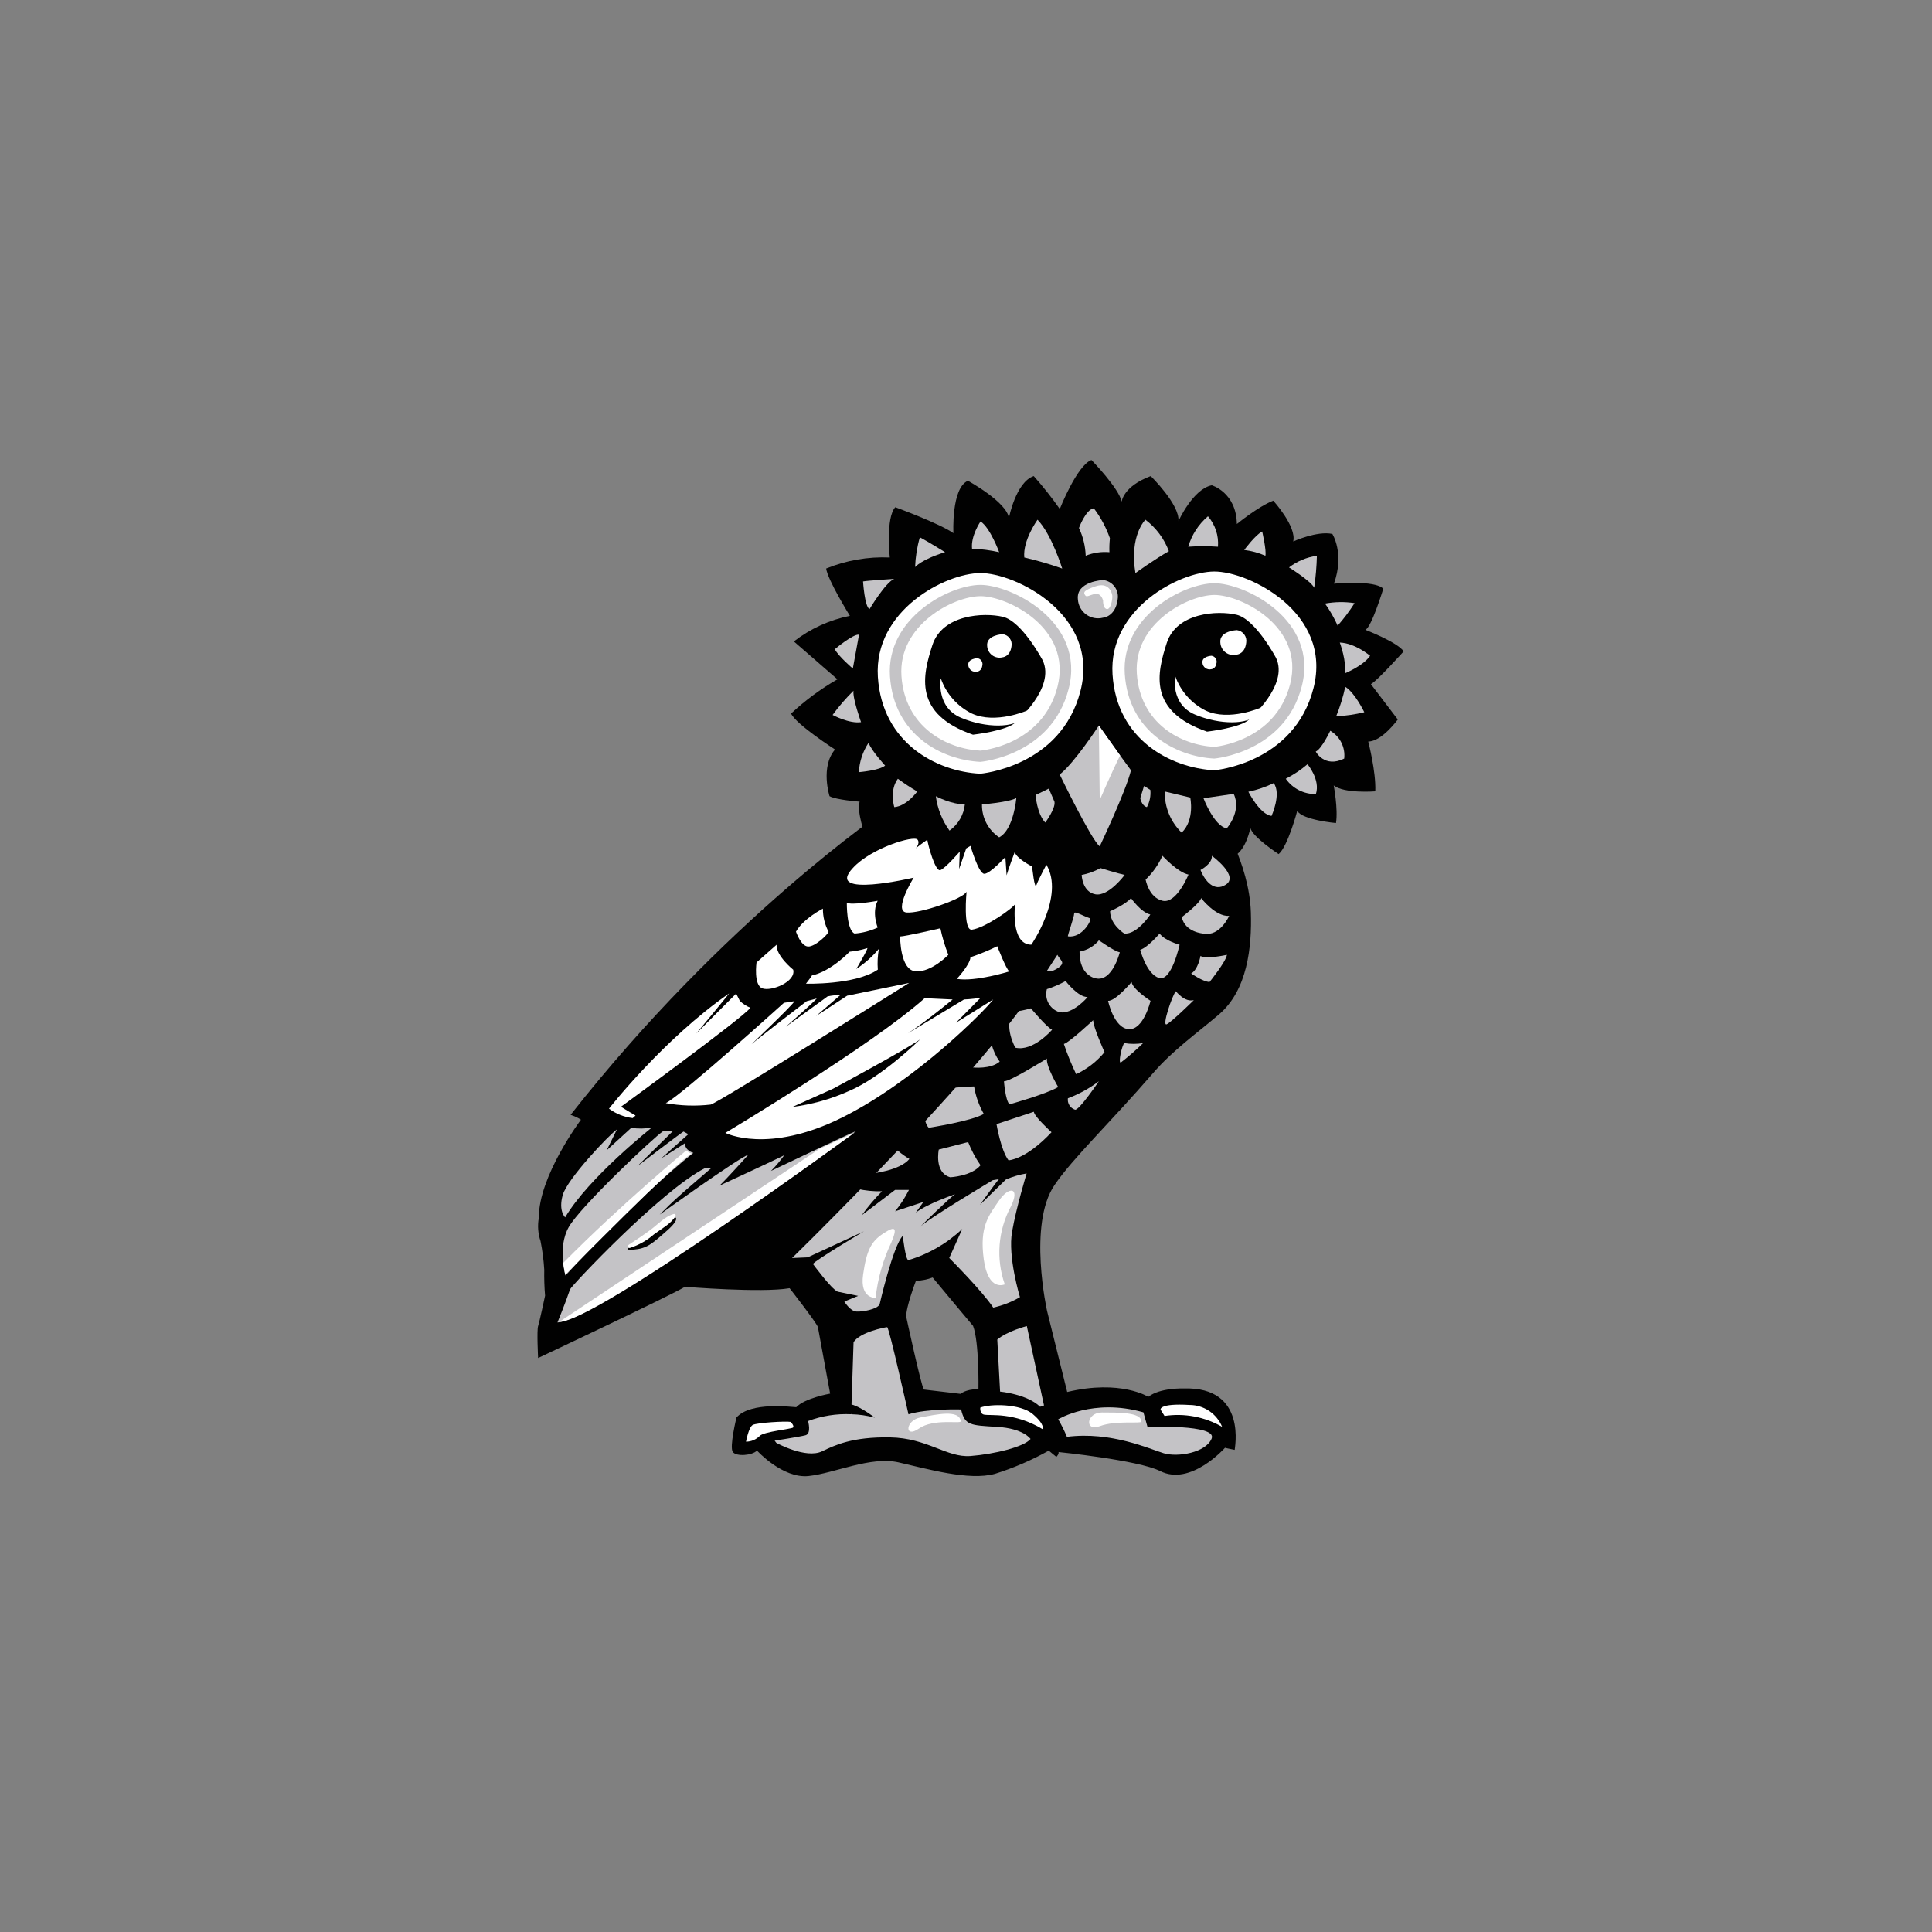 <?xml version="1.0" encoding="UTF-8"?>
<svg width="399px" height="399px" viewBox="0 0 399 399" version="1.1" xmlns="http://www.w3.org/2000/svg" xmlns:xlink="http://www.w3.org/1999/xlink">
    <rect x="0" y="0" width="399" height="399" fill="#808080" stroke="none"/>
    <!-- Generator: Sketch 61 (89581) - https://sketch.com -->
    <title>athens</title>
    <desc>Created with Sketch.</desc>
    <g id="athens" stroke="none" stroke-width="1" fill="none" fill-rule="evenodd">
        <g id="Athens-owl" transform="translate(111, 95)" fill-rule="nonzero">
            <path d="M133.439,191.75 C133.439,191.75 128.579,191.57 126.149,193.48 C126.149,193.48 120.449,189.85 109.399,192.48 L105.239,175.74 C105.239,175.74 101.239,157.85 106.779,149.74 C110.519,144.23 118.139,137 127.149,126.6 C131.149,121.94 136.309,118.29 140.779,114.47 C146.589,109.47 147.569,100.7 147.329,93.37 C146.989,83.16 140.779,73.67 140.779,73.67 C140.779,73.67 81.069,66.74 71.939,72.24 C71.939,72.24 38.429,94.98 6.839,135.24 C7.591,135.483 8.31,135.818 8.979,136.24 C8.979,136.24 0.219,147.9 0.279,156.52 C-0.011,158.117 0.109,159.762 0.629,161.3 C1.021,163.257 1.279,165.238 1.399,167.23 C1.363,169.018 1.419,170.807 1.569,172.59 C1.569,172.59 0.419,178 0.129,178.87 C-0.161,179.74 0.129,185.46 0.129,185.46 C0.129,185.46 26.719,172.93 30.479,170.75 C30.479,170.75 46.279,172.05 52.069,171.04 C52.069,171.04 57.329,177.77 57.909,179.04 L60.439,192.82 C60.439,192.82 55.269,193.71 53.439,195.62 C52.659,195.62 44.059,194.4 41.099,197.75 C41.099,197.75 39.609,203.85 40.339,204.86 C41.069,205.87 44.339,205.6 45.339,204.58 C45.339,204.58 50.639,210.41 56.009,209.83 C61.379,209.25 68.769,205.7 74.569,207.01 C80.369,208.32 89.129,210.88 94.499,209.37 C98.35,208.163 102.067,206.561 105.589,204.59 L107.159,205.88 C107.159,205.88 107.749,205.3 107.609,204.88 C107.609,204.88 124.059,206.53 128.609,208.81 C134.909,212 141.989,204 141.989,204 C141.989,204 142.629,204.18 143.989,204.43 C143.919,204.44 146.769,191.31 133.439,191.75 Z M91.039,191.87 C88.239,191.94 87.409,192.87 87.409,192.87 L79.779,191.97 C79.149,190.8 76.159,176.97 76.159,176.97 C76.059,174.97 78.159,169.52 78.159,169.52 C79.339,169.479 80.504,169.246 81.609,168.83 C83.019,170.57 89.959,178.83 89.959,178.83 C91.239,182.16 91.069,191.87 91.069,191.87 L91.039,191.87 Z" id="Shape" fill="#010101"></path>
            <path d="M95.539,192.4 C95.539,192.4 101.129,192.92 103.799,195.53 L104.609,195.26 L101.059,178.86 C101.059,178.86 96.979,179.92 94.959,181.65 L95.539,192.4 Z" id="Path" fill="#C4C3C6"></path>
            <path d="M107.539,198.12 C107.539,198.12 114.709,193.71 125.139,196.68 L125.979,199.68 C125.979,199.68 140.399,199.13 139.239,202.07 C138.079,205.01 132.239,206 129.339,205.13 C126.439,204.26 118.469,200.57 109.339,201.74 C108.826,200.492 108.225,199.282 107.539,198.12 L107.539,198.12 Z" id="Path" fill="#C4C3C6"></path>
            <path d="M65.279,182.19 L64.789,197.07 C61.754,196.931 58.723,197.411 55.879,198.48 C55.879,198.48 56.639,201.09 55.339,201.42 C54.039,201.75 48.979,202.53 48.979,202.53 L49.339,202.99 C49.339,202.99 55.409,206.34 58.779,204.73 C61.509,203.42 65.039,201.73 72.779,201.85 C80.519,201.97 84.549,206.08 89.439,205.7 C94.329,205.32 100.529,203.81 101.829,202.18 C101.829,202.18 100.419,200 94.879,199.68 C89.339,199.36 88.249,199.35 87.489,196.09 C87.489,196.09 80.489,195.87 76.619,197.09 C76.619,197.09 72.619,179.09 72.219,179.09 C71.819,179.09 66.579,180.12 65.279,182.19 Z" id="Path" fill="#C4C3C6"></path>
            <path d="M34.359,165.6 C36.539,164.84 61.079,146.32 61.079,146.32 C59.659,148.39 44.289,160.32 44.289,160.32 C44.289,160.32 45.039,160.55 47.289,159.57 C49.539,158.59 63.879,149.73 64.209,149.4 L58.789,155.33 L66.009,150.51 C67.697,150.897 69.428,151.069 71.159,151.02 C69.638,152.554 68.24,154.206 66.979,155.96 C69.979,153.68 73.859,150.74 73.859,150.74 L76.719,150.74 C75.929,152.313 74.97,153.795 73.859,155.16 L79.699,153.23 L78.139,155.42 C80.729,153.49 86.249,151.64 86.249,151.64 C85.159,152.3 78.959,158.43 78.959,158.43 C80.489,156.8 94.039,148.73 94.039,148.73 L95.289,148.53 C94.529,149.4 91.389,153.81 91.389,153.81 L96.739,148.59 C98.11,148.001 99.547,147.582 101.019,147.34 C101.019,147.34 98.889,154.34 98.019,159.34 C97.079,164.53 99.639,172.89 99.639,172.89 C97.923,173.894 96.06,174.622 94.119,175.05 C91.929,171.7 85.039,164.8 85.039,164.8 L87.729,158.8 C84.581,161.797 80.766,164.004 76.599,165.24 C76.009,165.24 75.439,160.24 75.439,160.24 C73.439,162.24 70.659,174.37 70.659,174.37 C70.229,175.37 67.139,175.97 65.839,175.86 C64.539,175.75 63.379,173.8 63.379,173.8 L66.229,172.63 L61.999,171.76 C60.699,171.22 56.899,166.05 56.899,166.05 C57.109,165.42 67.409,159.3 67.409,159.3 L55.809,164.67 L34.359,165.6 Z" id="Path" fill="#C4C3C6"></path>
            <path d="M128.679,196.12 L129.499,197.43 C133.606,196.809 137.802,197.603 141.399,199.68 C140.278,196.945 137.615,195.159 134.659,195.16 C128.329,194.78 128.679,196.12 128.679,196.12 Z" id="Path" fill="#FFFFFF"></path>
            <path d="M79.969,111.14 C69.079,120.89 38.799,138.97 38.799,138.97 C38.799,138.97 47.579,143.46 62.939,135.78 C78.299,128.1 92.629,113.47 94.119,111.41 L86.429,116.21 L91.499,111.08 C91.499,111.08 89.349,111.38 88.089,111.41 L74.809,119.41 C78.359,117.54 85.739,111.41 85.739,111.41 L79.969,111.14 Z" id="Path" fill="#FFFFFF"></path>
            <path d="M61.069,129.83 C61.069,129.83 76.369,121.6 79.019,119.66 C79.019,119.66 71.019,127.56 64.159,130.39 C60.507,132.018 56.636,133.099 52.669,133.6 L61.069,129.83 Z" id="Path" fill="#010101"></path>
            <path d="M4.129,178.12 C4.129,178.12 5.849,173.91 6.729,171.27 C6.949,170.62 25.419,150.95 34.549,146.27 L35.849,146.27 C26.429,154.34 27.659,153.54 25.239,155.84 C25.239,155.84 41.399,144.21 43.579,143.45 C43.579,143.45 38.789,148.77 37.579,149.86 C37.579,149.86 49.329,144.45 50.959,143.58 C50.137,144.731 49.224,145.814 48.229,146.82 C48.229,146.82 64.399,139.12 65.819,138.58 C65.839,138.6 12.489,177.6 4.129,178.12 Z" id="Path" fill="#C4C3C6"></path>
            <path d="M19.829,162.2 C22.264,160.68 24.601,159.01 26.829,157.2 C28.279,155.75 30.089,156.2 26.829,159.08 C23.569,161.96 22.599,162.84 19.829,163.08 C17.059,163.32 19.829,162.2 19.829,162.2 Z" id="Path" fill="#010101"></path>
            <path d="M91.449,195.71 C91.449,195.71 91.319,196.96 92.209,197.15 C93.579,197.44 98.349,196.58 104.309,200.15 C104.309,200.15 104.909,199.28 102.309,197.06 C99.709,194.84 93.409,194.91 91.449,195.71 Z" id="Path" fill="#FFFFFF"></path>
            <path d="M43.069,202.74 C43.069,202.74 43.609,199.74 44.469,199.28 C45.329,198.82 51.309,198.46 52.309,198.66 C52.309,198.66 53.109,199.51 52.779,199.82 C52.449,200.13 46.869,200.65 45.939,201.51 C45.188,202.292 44.153,202.736 43.069,202.74 L43.069,202.74 Z" id="Path" fill="#FFFFFF"></path>
            <path d="M64.789,197.07 C66.435,197.11 68.07,197.348 69.659,197.78 C69.659,197.78 65.839,194.78 63.959,194.97 L64.789,197.07 Z" id="Path" fill="#010101"></path>
            <path d="M32.189,143.09 C32.189,143.09 30.399,142.61 30.479,141.09 L25.549,144.23 L31.159,139.23 L30.159,138.69 C29.289,139.23 20.599,145.86 20.599,145.86 L27.949,138.61 C27.283,138.665 26.614,138.665 25.949,138.61 C24.099,139.8 8.849,154.18 6.459,158.42 C4.069,162.66 5.779,168.42 5.779,168.42 C5.779,168.42 19.579,153.18 32.189,143.09 Z" id="Path" fill="#C4C3C6"></path>
            <path d="M23.639,137.85 C23.639,137.85 10.639,148.09 5.719,156.41 C5.719,156.41 4.279,155.12 5.219,151.79 C6.159,148.46 14.749,139.4 16.409,138.25 L14.289,142.56 L19.369,137.92 C20.786,138.139 22.23,138.116 23.639,137.85 L23.639,137.85 Z" id="Path" fill="#C4C3C6"></path>
            <path d="M64.519,32.18 C64.519,32.18 59.929,24.78 59.619,22.41 C63.784,20.713 68.266,19.935 72.759,20.13 C72.759,20.13 71.889,11.89 73.899,9.75 C73.899,9.75 83.119,13.13 85.899,15.11 C85.899,15.11 85.429,5.78 88.899,4.29 C88.899,4.29 96.899,8.66 97.359,11.97 C97.359,11.97 98.799,4.55 102.489,3.32 C104.407,5.482 106.203,7.749 107.869,10.11 C107.869,10.11 111.409,1.11 114.409,-6.82121026e-13 C114.409,-6.82121026e-13 120.129,5.89 120.649,8.61 C120.649,8.61 120.909,5.47 126.649,3.32 C126.649,3.32 132.649,9.18 132.379,12.61 C132.379,12.61 135.379,5.99 139.259,5.22 C139.259,5.22 144.329,6.68 144.439,13.22 C144.439,13.22 148.879,9.58 151.959,8.4 C151.959,8.4 156.819,13.75 156.079,16.82 C156.079,16.82 161.019,14.58 164.159,15.27 C164.159,15.27 166.729,19.27 164.489,25.54 C164.489,25.54 172.999,24.75 174.679,26.59 C174.679,26.59 172.239,34.59 170.979,35.07 C170.979,35.07 177.629,37.63 178.889,39.52 C178.889,39.52 173.379,45.66 172.119,46.29 L177.679,53.59 C177.679,53.59 174.399,58.14 171.569,58.14 C171.569,58.14 173.199,64.34 173.029,68.43 C173.029,68.43 166.589,68.94 164.439,67.2 C164.439,67.2 165.379,72.14 164.909,74.98 C164.909,74.98 158.009,74.36 156.909,72.47 C156.909,72.47 154.959,79.82 153.069,81.39 C153.069,81.39 147.699,77.89 147.229,76 C147.229,76 146.379,80.45 144.009,81.71 C144.009,81.71 137.489,76.83 137.799,75.26 C137.799,75.26 136.379,81.08 133.709,81.39 C133.709,81.39 129.609,77.46 129.609,75.39 C129.609,75.39 128.359,79.17 126.309,79.33 C126.309,79.33 122.849,76.18 122.059,74.33 C122.059,74.33 118.119,80.78 116.389,81.41 C116.389,81.41 109.779,74.17 108.989,72.28 C108.989,72.28 107.729,76.92 105.989,78.07 C104.813,77.271 103.843,76.206 103.159,74.96 C103.159,74.96 100.639,80.31 99.069,80.63 C99.069,80.63 95.919,79.63 94.969,78.07 C93.655,79.582 91.975,80.732 90.089,81.41 C88.663,80.138 87.442,78.654 86.469,77.01 C86.469,77.01 82.689,80.63 80.019,80.63 C80.019,80.63 77.179,76.22 77.659,74.02 C77.659,74.02 71.559,77.65 67.659,77.49 C67.659,77.49 65.899,72.61 66.529,70.56 C66.529,70.56 61.729,70.21 60.319,69.43 C60.319,69.43 58.389,63.37 61.449,59.79 C61.449,59.79 53.339,54.56 52.379,52.36 C55.286,49.643 58.497,47.27 61.949,45.29 L52.949,37.47 C56.347,34.839 60.306,33.028 64.519,32.18 L64.519,32.18 Z" id="Path" fill="#010101"></path>
            <path d="M107.849,64.95 C107.849,64.95 114.379,78.49 116.119,79.79 C116.119,79.79 121.619,68.19 122.569,64.08 C122.569,64.08 117.929,57.78 115.939,54.84 C115.939,54.84 110.869,62.6 107.849,64.95 Z" id="Path" fill="#C4C3C6"></path>
            <path d="M139.759,64.08 C139.759,64.08 156.249,62.74 160.259,47.14 C164.269,31.54 146.889,22.99 139.759,23.03 C132.629,23.07 117.919,30.66 118.759,44.25 C119.599,57.84 130.849,63.6 139.759,64.08 Z" id="Path" fill="#FFFFFF"></path>
            <path d="M139.769,61.66 C139.769,61.66 154.309,60.48 157.849,46.72 C161.389,32.96 146.059,25.42 139.769,25.45 C133.479,25.48 120.509,32.19 121.289,44.17 C122.069,56.15 131.909,61.26 139.769,61.66 Z" id="Path" fill="#C4C3C6"></path>
            <path d="M139.779,59.24 C139.779,59.24 152.379,58.24 155.439,46.3 C158.499,34.36 145.219,27.84 139.779,27.87 C134.339,27.9 123.089,33.71 123.779,44.09 C124.469,54.47 132.959,58.9 139.779,59.24 Z" id="Path" fill="#FFFFFF"></path>
            <path d="M138.279,56.1 C138.279,56.1 145.489,55.28 147.049,53.5 C147.049,53.5 155.209,46.5 152.539,40.89 C152.539,40.89 148.309,32.89 144.389,31.96 C140.469,31.03 132.009,31.49 129.969,37.76 C127.929,44.03 126.069,51.87 138.279,56.1 Z" id="Path" fill="#010101"></path>
            <path d="M149.359,51.15 C149.359,51.15 142.859,54 138.039,51.77 C135.063,50.296 132.783,47.715 131.689,44.58 C131.689,44.58 130.629,50.42 135.809,52.58 C140.989,54.74 146.809,54.67 148.499,52.58 C149.949,50.79 149.359,51.15 149.359,51.15 Z" id="Path" fill="#FFFFFF"></path>
            <path d="M91.439,64.79 C91.439,64.79 108.089,63.44 112.139,47.69 C116.189,31.94 98.639,23.3 91.439,23.35 C84.239,23.4 69.439,31.05 70.299,44.77 C71.159,58.49 82.439,64.34 91.439,64.79 Z" id="Path" fill="#FFFFFF"></path>
            <path d="M91.449,62.34 C91.449,62.34 106.129,61.15 109.699,47.26 C113.269,33.37 97.799,25.76 91.449,25.79 C85.099,25.82 71.999,32.59 72.799,44.69 C73.599,56.79 83.509,61.94 91.449,62.34 Z" id="Path" fill="#C4C3C6"></path>
            <path d="M91.459,60.02 C91.459,60.02 104.269,59.02 107.389,46.85 C110.509,34.68 96.999,28.08 91.459,28.12 C85.919,28.16 74.459,34.05 75.169,44.61 C75.879,55.17 84.529,59.67 91.459,60.02 Z" id="Path" fill="#FFFFFF"></path>
            <path d="M89.939,56.73 C89.939,56.73 97.219,55.91 98.799,54.1 C98.799,54.1 107.029,47.1 104.339,41.38 C104.339,41.38 100.069,33.31 96.109,32.38 C92.149,31.45 83.609,31.9 81.559,38.23 C79.509,44.56 77.599,52.45 89.939,56.73 Z" id="Path" fill="#010101"></path>
            <path d="M101.129,51.74 C101.129,51.74 94.569,54.61 89.709,52.36 C86.702,50.876 84.399,48.268 83.299,45.1 C83.299,45.1 82.229,51 87.449,53.22 C92.669,55.44 98.609,55.32 100.269,53.22 C101.729,51.37 101.129,51.74 101.129,51.74 Z" id="Path" fill="#FFFFFF"></path>
            <path d="M116.819,24.79 C116.819,24.79 111.189,25.03 111.609,28.79 C111.685,30.033 112.314,31.177 113.322,31.907 C114.331,32.637 115.614,32.877 116.819,32.56 C116.819,32.56 119.379,32.38 119.819,28.79 C119.979,27.858 119.748,26.901 119.181,26.144 C118.613,25.387 117.759,24.897 116.819,24.79 Z" id="Path" fill="#C4C3C6"></path>
            <path d="M76.759,107.99 C76.759,107.99 37.139,132.88 35.759,133.12 C32.674,133.475 29.554,133.374 26.499,132.82 C29.829,131.15 50.899,112.1 50.899,112.1 L53.089,111.76 C52.679,112.59 44.199,120.66 44.199,120.66 C45.589,119.42 55.599,111.76 55.599,111.76 L57.679,111.2 C56.849,112.2 51.289,117.04 51.289,117.04 L58.369,111.9 L59.909,110.78 C60.775,110.586 61.661,110.492 62.549,110.5 L57.549,114.82 L63.959,110.63 L76.759,107.99 Z" id="Path" fill="#FFFFFF"></path>
            <path d="M78.489,78.4 C79.089,79.15 78.129,80.19 78.129,80.19 C79.449,79.13 80.509,78.43 80.509,78.43 C80.649,79.49 82.149,85.1 83.209,84.7 C84.269,84.3 87.209,80.88 87.209,80.88 L87.079,84.46 L88.549,80.21 L89.429,79.69 C89.429,79.69 91.089,85.46 92.279,85.46 C93.469,85.46 96.629,81.99 96.629,81.99 L96.889,85.78 C97.149,84.72 98.569,80.95 98.569,80.95 C98.839,82.27 102.149,83.95 102.149,83.95 C102.149,83.95 102.659,88.95 103.049,87.77 C103.349,86.86 105.099,83.58 105.099,83.58 C108.929,90.05 101.989,100.1 101.989,100.1 C97.609,100.1 98.639,91.68 98.639,91.68 C98.509,92.34 92.529,96.62 89.729,97 C87.829,97.26 88.619,89.15 88.619,89.15 C87.959,90.61 78.989,93.72 76.209,93.45 C73.429,93.18 77.699,86.25 77.699,86.25 C77.699,86.25 59.119,90.65 65.149,84.25 C68.909,80.14 77.749,77.47 78.489,78.4 Z" id="Path" fill="#FFFFFF"></path>
            <path d="M39.549,110.18 C39.829,109.98 32.799,118.43 32.799,118.43 L41.029,110.2 L41.799,111.71 C42.428,112.319 43.168,112.801 43.979,113.13 C42.199,115.38 17.249,133.56 17.249,133.56 C18.089,134.12 20.249,135.38 20.249,135.38 L19.669,135.91 C17.893,135.7 16.203,135.027 14.769,133.96 C14.769,133.96 25.929,119.66 39.549,110.18 Z" id="Path" fill="#FFFFFF"></path>
            <path d="M70.509,100.96 C69.163,102.564 67.589,103.962 65.839,105.11 C65.839,105.11 68.689,100.3 68.049,100.83 C66.88,101.191 65.677,101.433 64.459,101.55 C64.459,101.55 60.619,105.63 56.649,106.45 C56.649,106.45 56.979,106.19 55.449,108.15 C55.449,108.15 65.629,108.44 70.289,105.25 C70.179,103.816 70.253,102.375 70.509,100.96 L70.509,100.96 Z" id="Path" fill="#FFFFFF"></path>
            <path d="M91.199,122.74 L93.329,119.98 C93.329,119.98 91.329,120.08 89.979,119.98 C89.979,119.98 87.339,124.24 89.979,125.46 C89.979,125.46 93.629,125.86 95.459,124.24 C94.698,123.207 94.147,122.035 93.839,120.79 C93.839,120.79 92.109,122.72 91.709,123.22 L91.199,122.74 Z" id="Path" fill="#C4C3C6"></path>
            <path d="M70.069,143.7 L72.189,139.81 C72.189,139.81 69.659,140.34 67.989,140.48 C67.989,140.48 65.529,146.35 69.079,147.35 C69.079,147.35 74.839,146.76 76.809,144.35 C76.809,144.35 73.379,142.35 72.989,140.71 C72.989,140.71 71.209,143.48 70.799,144.19 L70.069,143.7 Z" id="Path" fill="#C4C3C6"></path>
            <path d="M82.879,142.41 C82.879,142.41 81.879,147.18 85.239,148.13 C85.239,148.13 89.639,147.92 91.499,145.65 C90.464,144.157 89.605,142.55 88.939,140.86 L82.879,142.41 Z" id="Path" fill="#C4C3C6"></path>
            <path d="M74.899,98.4 C74.899,98.4 74.829,105.4 78.129,105.6 C81.429,105.8 84.849,102.19 84.849,102.19 C84.146,100.414 83.597,98.58 83.209,96.71 C83.209,96.71 75.899,98.4 74.899,98.4 Z" id="Path" fill="#FFFFFF"></path>
            <path d="M143.779,68.95 C145.499,72.52 142.349,76.08 142.349,76.08 C139.689,75.56 137.549,69.86 137.549,69.86 L143.779,68.95 Z" id="Path" fill="#C4C3C6"></path>
            <path d="M125.269,67.32 L126.569,68.14 C126.693,69.368 126.445,70.604 125.859,71.69 C124.739,71.39 124.489,69.83 124.489,69.83 L125.269,67.32 Z" id="Path" fill="#C4C3C6"></path>
            <path d="M146.819,68.51 C146.819,68.51 149.169,73.2 151.599,73.51 C151.599,73.51 153.689,68.93 152.049,66.73 C150.384,67.533 148.628,68.13 146.819,68.51 Z" id="Path" fill="#C4C3C6"></path>
            <path d="M124.699,198.6 C124.699,199.08 119.439,198.3 116.159,199.53 C112.879,200.76 113.379,196.69 116.569,196.71 C119.759,196.73 124.759,196.6 124.699,198.6 Z" id="Path" fill="#FFFFFF"></path>
            <path d="M87.409,198.53 C87.469,199.12 81.829,197.89 78.779,200.03 C75.729,202.17 75.939,198.33 79.089,197.74 C82.239,197.15 87.159,196 87.409,198.53 Z" id="Path" fill="#FFFFFF"></path>
            <path d="M109.549,98.37 C109.399,98.37 110.859,94.31 110.839,93.66 C110.819,93.01 112.519,94.12 114.139,94.66 C114.589,94.81 112.549,98.83 109.549,98.37 Z" id="Path" fill="#C4C3C6"></path>
            <path d="M102.509,134.6 L94.799,137.15 C94.799,137.15 95.709,142.59 97.279,144.63 C97.279,144.63 100.779,144.56 106.159,138.83 C106.159,138.83 102.589,135.6 102.509,134.6" id="Path" fill="#C4C3C6"></path>
            <path d="M84.139,125.83 L78.139,130.19 C78.139,130.19 78.539,131.48 82.539,130.19 C86.539,128.9 84.679,128.19 84.139,125.83 Z" id="Path" fill="#C4C3C6"></path>
            <path d="M107.369,102.19 L105.209,105.5 C105.209,105.5 106.009,105.98 107.589,104.85 C109.169,103.72 107.929,103.34 107.369,102.19 Z" id="Path" fill="#C4C3C6"></path>
            <path d="M96.509,170.25 C96.509,170.25 93.089,171.88 92.169,165.09 C91.249,158.3 93.169,156.09 95.299,152.97 C97.429,149.85 99.759,150.22 97.729,154.24 C95.104,159.172 94.661,164.977 96.509,170.25 Z" id="Path" fill="#FFFFFF"></path>
            <path d="M69.829,173.04 C69.829,173.04 66.539,173.26 67.249,168.25 C67.959,163.24 68.899,161.4 71.399,159.76 C73.899,158.12 74.399,158.45 73.069,161.61 C71.36,165.213 70.265,169.076 69.829,173.04 Z" id="Path" fill="#FFFFFF"></path>
            <path d="M66.409,36.07 C65.199,35.89 61.409,39.07 61.409,39.07 C62.099,40.49 65.129,43.07 65.129,43.07 L66.409,36.07 Z" id="Path" fill="#C4C3C6"></path>
            <path d="M113.219,19.77 C113.148,17.786 112.675,15.836 111.829,14.04 C111.829,14.04 113.209,10.23 114.899,9.97 C116.321,11.848 117.441,13.937 118.219,16.16 C118.118,17.116 118.085,18.079 118.119,19.04 C116.451,18.896 114.773,19.146 113.219,19.77 L113.219,19.77 Z" id="Path" fill="#C4C3C6"></path>
            <path d="M116.119,70.22 C116.119,70.22 118.779,64.08 120.329,61.02 L115.939,54.84 L116.119,70.22 Z" id="Path" fill="#FFFFFF"></path>
            <path d="M129.939,116.54 C130.939,116.1 135.559,111.54 135.559,111.54 C133.649,112.07 131.839,109.7 131.839,109.7 C131.069,110.6 128.919,116.97 129.939,116.54 Z" id="Path" fill="#C4C3C6"></path>
            <path d="M120.489,124.42 C122.094,123.176 123.627,121.84 125.079,120.42 C123.791,120.634 122.477,120.634 121.189,120.42 C120.699,120.92 119.859,124.67 120.489,124.42 Z" id="Path" fill="#C4C3C6"></path>
            <path d="M110.999,134.17 C111.759,134.49 115.939,128.3 115.939,128.3 C113.986,129.775 111.83,130.961 109.539,131.82 C109.402,132.851 110.014,133.835 110.999,134.17 Z" id="Path" fill="#C4C3C6"></path>
            <path d="M116.809,29.01 C116.809,29.01 116.739,30.59 117.559,30.78 C118.379,30.97 118.799,28.72 118.709,27.99 C118.569,26.99 117.709,25.24 115.239,26.09 C112.769,26.94 112.659,27.34 113.169,28.01 C113.679,28.68 115.969,26.23 116.809,29.01 Z" id="Path" fill="#FFFFFF"></path>
            <path d="M58.319,142.22 L65.499,138.9 C65.499,138.9 12.119,178 4.499,178 L58.319,142.22 Z" id="Path" fill="#FFFFFF"></path>
            <path d="M19.069,162.73 C20.912,162.145 22.615,161.185 24.069,159.91 C25.499,158.83 27.599,157.74 28.499,156.16 C28.557,156.053 28.547,155.923 28.474,155.826 C28.4,155.729 28.277,155.684 28.159,155.71 C26.439,156.15 24.879,157.83 23.469,158.89 C22.059,159.95 20.399,161.07 18.809,162.1 C18.677,162.195 18.627,162.368 18.689,162.518 C18.751,162.668 18.908,162.756 19.069,162.73 L19.069,162.73 Z" id="Path" fill="#FFFFFF"></path>
            <path d="M5.729,168.27 C5.729,168.27 29.599,144.02 31.849,143.27 C31.441,143.099 31.055,142.881 30.699,142.62 C30.699,142.62 17.459,153.53 5.299,165.83 L5.729,168.27 Z" id="Path" fill="#FFFFFF"></path>
            <path d="M144.429,35.13 C144.429,35.13 140.749,35.28 141.029,37.74 C141.08,38.55 141.491,39.295 142.149,39.769 C142.808,40.244 143.644,40.398 144.429,40.19 C144.429,40.19 146.099,40.08 146.369,37.74 C146.475,37.134 146.327,36.511 145.96,36.018 C145.593,35.524 145.04,35.203 144.429,35.13 Z" id="Path" fill="#FFFFFF"></path>
            <path d="M96.069,35.97 C96.069,35.97 92.609,36.11 92.869,38.43 C92.919,39.192 93.306,39.892 93.925,40.338 C94.544,40.785 95.33,40.932 96.069,40.74 C96.069,40.74 97.639,40.63 97.899,38.43 C97.999,37.859 97.86,37.271 97.514,36.806 C97.167,36.341 96.645,36.038 96.069,35.97 Z" id="Path" fill="#FFFFFF"></path>
            <path d="M139.189,40.43 C139.189,40.43 137.189,40.52 137.329,41.86 C137.359,42.302 137.585,42.708 137.944,42.967 C138.304,43.225 138.76,43.311 139.189,43.2 C139.189,43.2 140.099,43.14 140.249,41.86 C140.306,41.529 140.225,41.188 140.025,40.918 C139.825,40.648 139.523,40.472 139.189,40.43 L139.189,40.43 Z" id="Path" fill="#FFFFFF"></path>
            <path d="M90.829,40.93 C90.829,40.93 88.829,41.02 88.969,42.36 C88.999,42.802 89.225,43.208 89.584,43.467 C89.944,43.725 90.4,43.811 90.829,43.7 C90.829,43.7 91.739,43.64 91.889,42.36 C91.946,42.029 91.865,41.688 91.665,41.418 C91.465,41.148 91.163,40.972 90.829,40.93 Z" id="Path" fill="#FFFFFF"></path>
            <path d="M150.329,19.77 C148.938,19.163 147.466,18.762 145.959,18.58 C145.959,18.58 148.249,15.47 149.669,14.76 C149.669,14.76 150.589,18.7 150.329,19.77 Z" id="Path" fill="#C4C3C6"></path>
            <path d="M102.869,69.17 C102.869,69.17 103.109,72.99 104.869,74.88 C104.869,74.88 107.039,71.97 106.769,70.57 L105.599,67.86 C105.599,67.86 103.419,68.95 102.869,69.17 Z" id="Path" fill="#C4C3C6"></path>
            <path d="M49.379,100.11 C49.259,102.41 52.819,105.27 52.819,105.27 C53.399,107.76 48.309,109.79 46.449,109.12 C44.589,108.45 45.239,103.77 45.239,103.77 L49.379,100.11 Z" id="Path" fill="#FFFFFF"></path>
            <path d="M53.389,97.41 C53.389,97.41 54.389,100.41 55.879,100.48 C57.369,100.55 60.109,97.85 60.109,97.41 C59.334,95.944 58.935,94.308 58.949,92.65 C58.949,92.65 54.909,94.7 53.389,97.41 Z" id="Path" fill="#FFFFFF"></path>
            <path d="M136.929,84.67 C136.929,84.67 139.379,83.43 139.279,81.74 C139.279,81.74 145.079,85.97 142.089,87.74 C139.819,89.16 137.929,87.15 136.929,84.67 Z" id="Path" fill="#C4C3C6"></path>
            <path d="M96.339,128.3 C96.339,128.3 96.619,132.23 97.479,133.07 C97.479,133.07 105.019,130.97 107.539,129.5 C107.539,129.5 105.019,125.26 105.209,123.61 C105.209,123.6 97.469,128.45 96.339,128.3 Z" id="Path" fill="#C4C3C6"></path>
            <path d="M79.989,130.75 C79.989,130.75 79.169,136.18 80.789,137.91 C80.789,137.91 89.789,136.52 92.169,135.04 C91.174,133.282 90.497,131.363 90.169,129.37 C90.169,129.37 82.719,129.6 79.989,130.75 Z" id="Path" fill="#C4C3C6"></path>
            <path d="M108.709,120.6 C109.426,122.731 110.274,124.815 111.249,126.84 C113.513,125.773 115.514,124.22 117.109,122.29 C117.109,122.29 114.769,117.14 114.759,115.69 C114.759,115.68 109.819,120.32 108.709,120.6 Z" id="Path" fill="#C4C3C6"></path>
            <path d="M74.429,65.83 C75.716,66.775 77.051,67.653 78.429,68.46 C78.429,68.46 76.299,71.46 73.699,71.69 C73.679,71.69 72.629,68.26 74.429,65.83 Z" id="Path" fill="#C4C3C6"></path>
            <path d="M63.889,91.4 C63.889,91.4 63.799,97.12 65.499,97.8 C67.146,97.668 68.757,97.248 70.259,96.56 C70.259,96.56 68.999,93.46 70.259,91.03 C70.259,91.03 64.629,92.06 63.889,91.4 Z" id="Path" fill="#FFFFFF"></path>
            <path d="M89.419,102.69 C91.314,102.056 93.164,101.298 94.959,100.42 C94.959,100.42 96.739,105.04 97.429,105.62 C97.429,105.62 90.429,107.81 86.599,107.16 C86.599,107.16 89.349,104.22 89.419,102.69 Z" id="Path" fill="#FFFFFF"></path>
            <path d="M117.839,111.69 C117.839,111.69 119.029,117.34 122.109,117.54 C125.189,117.74 126.609,111.69 126.609,111.69 C126.609,111.69 122.849,109.25 122.699,107.8 C122.699,107.8 119.349,111.8 117.839,111.69" id="Path" fill="#C4C3C6"></path>
            <path d="M128.479,97.8 C128.479,97.8 126.049,100.67 124.479,101.16 C124.479,101.16 125.759,106.16 128.359,106.97 C130.959,107.78 132.609,100.11 132.609,100.11 C132.609,100.11 129.629,99.33 128.479,97.8 Z" id="Path" fill="#C4C3C6"></path>
            <path d="M122.569,90.48 C122.569,90.48 124.639,93.43 126.569,93.87 C126.569,93.87 123.829,98.05 121.189,97.8 C121.189,97.8 118.279,96.01 118.259,93.18 C118.299,93.18 121.459,91.8 122.569,90.48 Z" id="Path" fill="#C4C3C6"></path>
            <path d="M109.069,107.6 C109.069,107.6 111.689,111.01 113.619,110.9 C113.619,110.9 110.669,114.49 107.839,114.05 C105.813,113.437 104.643,111.322 105.199,109.28 C106.542,108.851 107.838,108.288 109.069,107.6 Z" id="Path" fill="#C4C3C6"></path>
            <path d="M101.909,113.24 C101.909,113.24 105.169,117.15 106.279,117.66 C106.279,117.66 102.369,122.24 98.689,121.37 C98.689,121.37 96.289,117.19 98.089,113.99 C99.382,113.851 100.66,113.6 101.909,113.24 Z" id="Path" fill="#C4C3C6"></path>
            <path d="M115.939,99.21 C115.939,99.15 119.169,101.53 120.259,101.66 C120.259,101.66 118.729,107.93 115.209,107.03 C115.209,107.03 111.889,106.49 111.949,101.53 C113.512,101.254 114.926,100.431 115.939,99.21 L115.939,99.21 Z" id="Path" fill="#C4C3C6"></path>
            <path d="M137.069,90.48 C137.069,90.48 140.019,94.35 142.849,94.15 C142.849,94.15 140.949,98.48 137.569,97.81 C137.569,97.81 133.749,97.59 133.059,94.41 C133.069,94.41 136.679,91.68 137.069,90.48 Z" id="Path" fill="#C4C3C6"></path>
            <path d="M129.069,81.74 C129.069,81.74 132.239,85.19 134.449,85.62 C134.449,85.62 131.999,91.69 129.109,91.03 C126.219,90.37 125.599,86.65 125.599,86.65 C127.06,85.251 128.238,83.584 129.069,81.74 Z" id="Path" fill="#C4C3C6"></path>
            <path d="M116.269,84.28 C116.269,84.28 119.969,85.42 121.269,85.69 C121.269,85.69 117.959,90.19 115.219,89.69 C112.479,89.19 112.389,85.69 112.389,85.69 C113.751,85.438 115.063,84.962 116.269,84.28 Z" id="Path" fill="#C4C3C6"></path>
            <path d="M91.799,71.14 C91.799,71.14 97.409,70.68 98.889,69.81 C98.889,69.81 98.359,76.36 95.349,77.93 C93.088,76.417 91.751,73.86 91.799,71.14 Z" id="Path" fill="#C4C3C6"></path>
            <path d="M129.549,68.46 L134.809,69.71 C134.809,69.71 135.809,74.3 133.039,76.96 C130.741,74.737 129.476,71.656 129.549,68.46 Z" id="Path" fill="#C4C3C6"></path>
            <path d="M82.269,69.44 C82.269,69.44 85.679,71.24 88.269,71.07 C88.052,73.268 86.892,75.264 85.089,76.54 C83.579,74.442 82.61,72.003 82.269,69.44 L82.269,69.44 Z" id="Path" fill="#C4C3C6"></path>
            <path d="M134.999,106.05 C134.999,106.05 137.459,107.76 138.799,107.8 C138.799,107.8 142.199,103.6 142.389,102.19 C142.389,102.19 137.929,103.19 136.929,102.41 C136.929,102.41 136.459,105.21 134.999,106.05 Z" id="Path" fill="#C4C3C6"></path>
            <path d="M154.539,65.83 C156.147,65.008 157.654,64.001 159.029,62.83 C159.029,62.83 161.729,66.02 160.759,68.99 C158.289,69.036 155.958,67.852 154.539,65.83 L154.539,65.83 Z" id="Path" fill="#C4C3C6"></path>
            <path d="M71.799,63.11 C71.799,63.11 69.029,60.11 68.369,58.41 C67.181,60.219 66.491,62.309 66.369,64.47 C66.369,64.47 70.559,64.13 71.799,63.11 Z" id="Path" fill="#C4C3C6"></path>
            <path d="M48.979,168.35 C48.979,168.35 99.489,119.54 105.609,103.7 C105.609,103.7 53.429,156.7 30.479,166.24 L48.979,168.35 Z" id="Path" fill="#010101"></path>
            <path d="M89.749,18.32 C91.634,18.384 93.509,18.625 95.349,19.04 C95.349,19.04 93.479,13.93 91.499,12.69 C91.499,12.69 89.459,15.65 89.749,18.32 Z" id="Path" fill="#C4C3C6"></path>
            <path d="M68.579,30.79 C68.579,30.79 71.889,25.26 73.679,24.55 C73.679,24.55 68.199,24.9 67.239,25.08 C67.239,25.08 67.569,30.34 68.579,30.79 Z" id="Path" fill="#C4C3C6"></path>
            <path d="M77.989,22.11 C77.989,22.11 79.309,20.52 84.179,19.04 C84.179,19.04 80.679,16.86 78.969,15.96 C78.395,17.963 78.066,20.028 77.989,22.11 Z" id="Path" fill="#C4C3C6"></path>
            <path d="M155.209,22.18 C155.209,22.18 159.759,25.02 160.409,26.38 C160.724,24.189 160.911,21.982 160.969,19.77 C158.875,20.07 156.892,20.899 155.209,22.18 L155.209,22.18 Z" id="Path" fill="#C4C3C6"></path>
            <path d="M163.729,55.92 C163.729,55.92 161.929,59.72 160.729,60.21 C160.729,60.21 162.519,63.68 166.609,61.66 C166.873,59.345 165.743,57.092 163.729,55.92 Z" id="Path" fill="#C4C3C6"></path>
            <path d="M164.949,52.93 C166.908,52.833 168.853,52.552 170.759,52.09 C170.759,52.09 168.849,48.09 166.829,46.84 C166.381,48.921 165.752,50.959 164.949,52.93 L164.949,52.93 Z" id="Path" fill="#C4C3C6"></path>
            <path d="M165.699,37.7 C165.699,37.7 167.189,41.7 166.699,44.07 C166.699,44.07 170.499,42.57 171.959,40.43 C171.939,40.43 168.909,37.82 165.699,37.7 Z" id="Path" fill="#C4C3C6"></path>
            <path d="M162.649,29.65 C163.665,31.082 164.539,32.609 165.259,34.21 C166.542,32.753 167.709,31.199 168.749,29.56 C166.725,29.251 164.663,29.281 162.649,29.65 L162.649,29.65 Z" id="Path" fill="#C4C3C6"></path>
            <path d="M123.489,23.35 C123.489,23.35 127.599,20.4 130.399,18.83 C129.43,16.248 127.749,13.994 125.549,12.33 C125.549,12.33 122.189,15.6 123.489,23.35 Z" id="Path" fill="#C4C3C6"></path>
            <path d="M134.399,17.91 C136.443,17.767 138.495,17.767 140.539,17.91 C140.718,15.621 139.973,13.355 138.469,11.62 C136.524,13.272 135.109,15.459 134.399,17.91 Z" id="Path" fill="#C4C3C6"></path>
            <path d="M66.839,54.18 C66.839,54.18 65.039,49.18 65.269,47.65 C63.697,49.198 62.252,50.87 60.949,52.65 C60.949,52.65 64.369,54.51 66.839,54.14" id="Path" fill="#C4C3C6"></path>
            <path d="M100.539,20.13 C103.189,20.746 105.802,21.508 108.369,22.41 C108.369,22.41 106.169,15.3 103.269,12.33 C103.269,12.33 100.189,16.6 100.539,20.13 Z" id="Path" fill="#C4C3C6"></path>
        </g>
    </g>
</svg>